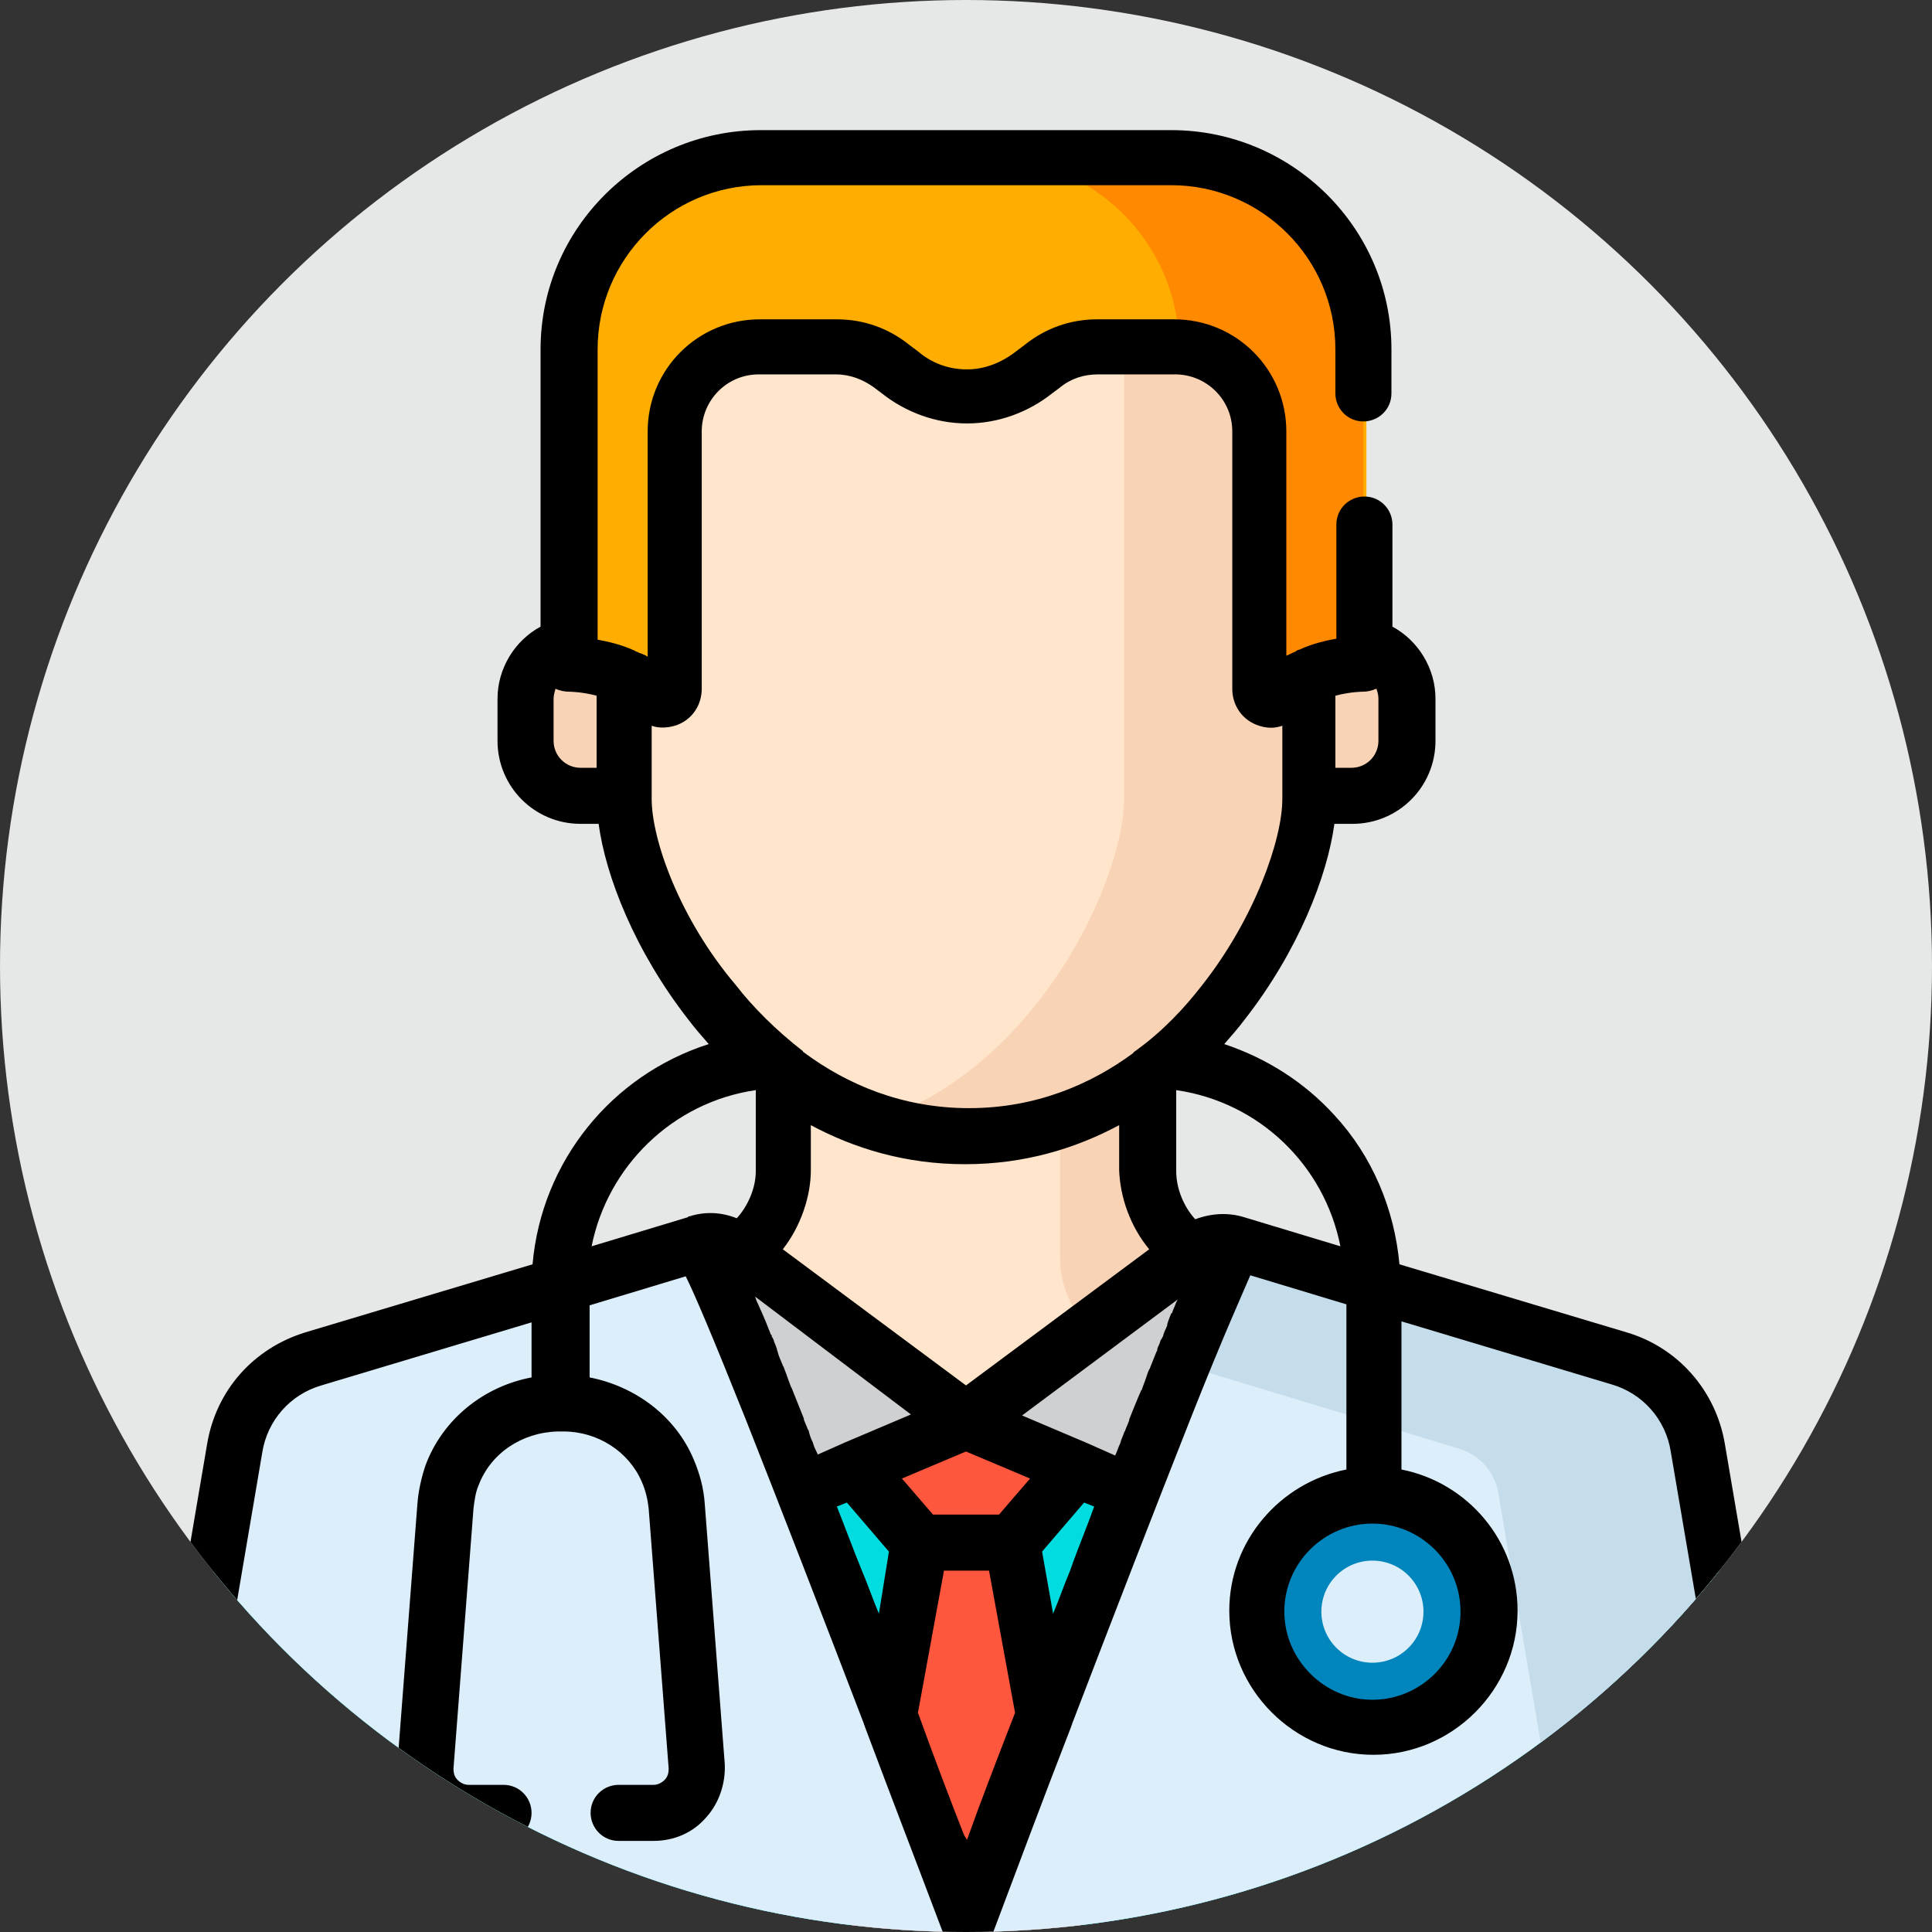 <?xml version="1.0" encoding="utf-8"?>
<!-- Generator: Adobe Illustrator 21.0.0, SVG Export Plug-In . SVG Version: 6.00 Build 0)  -->
<svg version="1.1" id="Layer_1" xmlns="http://www.w3.org/2000/svg" xmlns:xlink="http://www.w3.org/1999/xlink" x="0px" y="0px"
	 viewBox="0 0 193 193" style="enable-background:new 0 0 193 193;" xml:space="preserve">
<rect x="0" y="0" width="193" height="193" fill="#333333" stroke="none"/>
<style type="text/css">
	.st0{clip-path:url(#SVGID_2_);}
	.st1{fill:#F9D3B5;}
	.st2{fill:#FFE5CB;}
	.st3{fill:#00DCDF;}
	.st4{fill:#CFD0D1;}
	.st5{fill:#FF573E;}
	.st6{fill:#DDEEFB;}
	.st7{fill:#C5DCEB;}
	.st8{fill:#FFAD00;}
	.st9{fill:#FF8900;}
	.st10{fill:#0085BC;}
</style>
<g>
	<defs>
		<circle id="SVGID_1_" cx="96.5" cy="96.5" r="96.5"/>
	</defs>
	<use xlink:href="#SVGID_1_"  style="overflow:visible;fill:#E6E8E8;"/>
	<clipPath id="SVGID_2_">
		<use xlink:href="#SVGID_1_"  style="overflow:visible;"/>
	</clipPath>
	<g class="st0">
		<g>
			<path class="st1" d="M64.4,74.7V64.3H58c-3,0-5.5,2.5-5.5,5.5V74c0,3,2.5,5.5,5.5,5.5h6.4V74.7z"/>
			<path class="st1" d="M135,64.3h-6.4v10.4v4.8h6.4c3,0,5.5-2.5,5.5-5.5v-4.2C140.5,66.8,138,64.3,135,64.3z"/>
		</g>
		<path class="st2" d="M109.3,145.8l19.6-18.4l-7.8-1.4c-3.8-0.8-6.5-5.1-6.5-8.9V99.9H96.5l0,0H78.3V117c0,3.8-2.7,8.2-6.5,8.9
			l-7.8,1.4l19.6,18.4C90.9,152.6,102.1,152.6,109.3,145.8z"/>
		<path class="st1" d="M105.9,99.9v25.9c0,3.8,2.7,8.2,6.5,8.9l6.7,1.9l9.9-9.3l-7.8-1.4c-3.8-0.8-6.5-5.1-6.5-8.9V99.9L105.9,99.9
			L105.9,99.9z"/>
		<path class="st3" d="M119.2,125l-22.7,17l-22.7-17c-1.2-0.9-2.8-1.2-4.3-0.7l-38.2,11.5c-4.1,1.2-7.2,4.7-7.9,8.9L15,193.9
			c-0.6,3.4,2,6.5,5.5,6.5h152c3.4,0,6.1-3.1,5.5-6.5l-8.4-49.3c-0.7-4.2-3.8-7.7-7.9-8.9l-38.2-11.5
			C122,123.8,120.5,124.1,119.2,125z"/>
		<g>
			<path class="st4" d="M69.5,124.2l-6.6,2l14.5,20.3c1.1,1.6,3.2,2.2,5,1.4l14-6l0,0l-22.7-17C72.5,124.1,71,123.8,69.5,124.2z"/>
			<path class="st4" d="M110.5,147.9c1.8,0.8,3.9,0.2,5-1.4l14.5-20.3l0,0l-6.5-2c-1.5-0.4-3-0.2-4.3,0.7l-22.7,17l0,0l0,0
				L110.5,147.9z"/>
		</g>
		<g>
			<polygon class="st5" points="96.5,142 85.5,146.6 91.9,154.1 101.1,154.1 107.5,146.6 			"/>
			<polygon class="st5" points="101.1,154.1 96.5,154.1 91.9,154.1 83.5,200.4 109.5,200.4 			"/>
		</g>
		<path class="st2" d="M119.9,28.8c-5.5-4.7-13.2-4.4-23.4-4.5c-10.2,0.1-17.9-0.2-23.4,4.5c-7,6-10.8,15-10.8,24.2v26.8
			c0,9.2,11.6,33.7,34.2,33.7s34.2-24.5,34.2-33.7V53C130.7,43.8,126.9,34.8,119.9,28.8z"/>
		<path class="st1" d="M119.9,28.8c-2.2-1.9-4.7-3-7.6-3.6c0,0,0,0,0,0v54.6c0,7.9-8.5,26.9-25,32.3c2.8,0.9,5.9,1.5,9.2,1.5
			c22.6,0,34.2-24.5,34.2-33.7V53C130.7,43.8,126.9,34.8,119.9,28.8z"/>
		<path class="st6" d="M96.5,191.8c0,0-25.5-68.1-27-67.6l-38.2,11.5c-4.1,1.2-7.2,4.7-7.9,8.9L15,193.9c-0.6,3.4,2,6.5,5.5,6.5h152
			c3.4,0,6.1-3.1,5.5-6.5l-8.4-49.3c-0.7-4.2-3.8-7.7-7.9-8.9l-38.2-11.5C122,123.8,96.5,191.8,96.5,191.8z"/>
		<path class="st7" d="M178,193.9l-8.4-49.3c-0.7-4.2-3.8-7.7-7.9-8.9l-38.2-11.5c-0.4-0.1-2.6,4.8-5.5,12.1l27.7,8.4
			c2.1,0.6,3.7,2.4,4,4.6l8.7,51.2h14.1C176,200.4,178.6,197.3,178,193.9z"/>
		<path class="st8" d="M117,15.8H96.5H76c-10.6,0-19.1,8.6-19.1,19.1v31.4c0,0,5.3-0.1,8.7,3.2c0.7,0.7,1.9,0.2,1.9-0.8V43.1
			c0-4.7,3.8-8.5,8.5-8.5h7.7c2,0,4,0.7,5.5,2l0.8,0.6c1.9,1.5,4.3,2.4,6.7,2.4s4.8-0.8,6.7-2.4l0.8-0.6c1.6-1.3,3.5-2,5.5-2h7.7
			c4.7,0,8.5,3.8,8.5,8.5v25.7c0,1,1.2,1.5,1.9,0.8c3.4-3.4,8.7-3.2,8.7-3.2V34.9C136.2,24.3,127.6,15.8,117,15.8z"/>
		<path class="st9" d="M117,15.8H98.7c10.5,0,19,8.4,19.1,18.9c4.4,0.3,7.8,4,7.8,8.4v25.7c0,1,1.2,1.5,1.9,0.8
			c3.4-3.4,8.7-3.2,8.7-3.2V34.9C136.2,24.3,127.6,15.8,117,15.8z"/>
		<circle class="st10" cx="137.1" cy="161" r="11.6"/>
		<circle class="st6" cx="137.1" cy="161" r="5.1"/>
		<path d="M180.7,193.5l-8.4-49.3c-0.9-5.3-4.7-9.6-9.8-11.1l-22.7-6.8c-0.5-5.5-2.7-10.8-6.5-14.9c-3-3.3-6.8-5.7-11-7.1
			c0.7-0.8,1.4-1.6,2-2.4c5.4-6.9,8.3-14.4,9-19.6h1.8c4.6,0,8.3-3.7,8.3-8.3v-4.2c0-3-1.7-5.8-4.3-7.2V52.4c0-1.5-1.2-2.8-2.8-2.8
			c-1.5,0-2.8,1.2-2.8,2.8v11.4c-1.1,0.2-2.4,0.5-3.7,1.1c-0.1,0-0.3,0.1-0.4,0.2c-0.3,0.1-0.6,0.3-0.9,0.4V43.1
			c0-6.2-5-11.2-11.2-11.2h-7.7c-2.7,0-5.2,0.9-7.3,2.6l-0.8,0.6c-1.4,1.1-3.1,1.8-4.9,1.8c-1.8,0-3.5-0.6-4.9-1.8l-0.8-0.6
			c-2.1-1.7-4.6-2.6-7.3-2.6h-7.7c-6.2,0-11.2,5-11.2,11.2v22.5c-0.3-0.2-0.6-0.3-0.9-0.4c-0.1-0.1-0.3-0.1-0.4-0.2
			c-1.3-0.6-2.6-0.9-3.7-1.1V34.9c0-9,7.3-16.4,16.4-16.4H117c9,0,16.4,7.3,16.4,16.4v4.4c0,1.5,1.2,2.8,2.8,2.8
			c1.5,0,2.8-1.2,2.8-2.8v-4.4C139,22.8,129.1,13,117,13H76C63.9,13,54,22.8,54,34.9v27.7c-2.6,1.4-4.3,4.2-4.3,7.2V74
			c0,4.6,3.7,8.3,8.3,8.3h1.8c0.7,5.2,3.6,12.7,9,19.6c0.6,0.8,1.3,1.6,2,2.4c-9.7,3.1-16.7,11.7-17.6,22l-22.7,6.8
			c-5.2,1.6-8.9,5.8-9.8,11.1l-3.4,20c-0.3,1.5,0.8,3,2.3,3.2c1.5,0.3,3-0.8,3.2-2.3l3.4-20c0.5-3.2,2.8-5.8,5.9-6.7l21-6.3v5.5
			c-4.8,0.9-8.9,4.2-10.6,8.8c-0.4,1.2-0.7,2.5-0.8,3.8l-2,26c-0.2,2,0.5,3.9,1.9,5.4c1.3,1.4,3.2,2.3,5.2,2.3h3.5
			c1.5,0,2.8-1.2,2.8-2.8c0-1.5-1.2-2.8-2.8-2.8h-3.5c-0.4,0-0.8-0.2-1.1-0.5c-0.3-0.3-0.4-0.7-0.4-1.1l2-26
			c0.1-0.8,0.2-1.6,0.5-2.3c1.2-3.2,4.3-5.3,7.9-5.4l0.5,0c0,0,0,0,0.1,0c3.4,0,6.5,2,7.8,5c0.4,0.9,0.6,1.8,0.7,2.7l2,26
			c0,0.4-0.1,0.8-0.4,1.1c-0.3,0.3-0.7,0.5-1.1,0.5h-3.5c-1.5,0-2.8,1.2-2.8,2.8c0,1.5,1.2,2.8,2.8,2.8h3.5c2,0,3.9-0.8,5.2-2.3
			c1.3-1.4,2-3.4,1.9-5.4l-2-26c-0.1-1.5-0.5-3-1.1-4.4c-1.8-4.3-5.8-7.3-10.4-8.2v-7.2l9.6-2.9c0.9,1.8,2.6,5.8,6,14.3
			c3.4,8.6,7.7,19.7,11.8,30.4c0,0.1,0.1,0.2,0.1,0.3c2.7,7.2,5.4,14.2,7.7,20.3c0.4,1.1,1.4,1.8,2.6,1.8c1.2,0,2.2-0.7,2.6-1.8
			c2.3-6.1,4.9-13.1,7.7-20.3c0-0.1,0.1-0.2,0.1-0.3c4.1-10.7,8.4-21.8,11.8-30.4c3.4-8.6,5.2-12.5,6-14.4l9.6,2.9v16.5
			c-6.6,1.3-11.7,7.1-11.7,14.1c0,7.9,6.5,14.4,14.4,14.4s14.4-6.5,14.4-14.4c0-7-5-12.8-11.6-14.1v-14.8l21,6.3
			c3.1,0.9,5.4,3.5,5.9,6.7l8.4,49.3c0.1,0.8-0.1,1.6-0.6,2.2c-0.5,0.6-1.3,1-2.1,1h-152c-0.8,0-1.6-0.3-2.1-1
			c-0.5-0.6-0.8-1.4-0.6-2.2l2.8-16.3c0.3-1.5-0.8-3-2.3-3.2c-1.5-0.3-3,0.8-3.2,2.3l-2.8,16.3c-0.4,2.4,0.3,4.9,1.8,6.8
			c1.6,1.9,3.9,3,6.4,3h152c2.5,0,4.8-1.1,6.4-3C180.5,198.4,181.2,195.9,180.7,193.5z M133.4,69.5c1.5-0.4,2.7-0.4,2.7-0.4
			c0.5,0,0.9-0.1,1.4-0.3c0.1,0.3,0.2,0.6,0.2,1V74c0,1.5-1.2,2.7-2.7,2.7h-1.6L133.4,69.5L133.4,69.5z M59.6,76.7H58
			c-1.5,0-2.7-1.2-2.7-2.7v-4.2c0-0.3,0.1-0.7,0.2-1c0.4,0.2,0.9,0.3,1.4,0.3c0,0,1.2,0,2.7,0.4L59.6,76.7L59.6,76.7z M65.1,79.8
			v-7.3c0.8,0.3,1.8,0.2,2.6-0.1c1.5-0.6,2.4-2,2.4-3.6V43.1c0-3.1,2.5-5.7,5.7-5.7h7.7c1.4,0,2.7,0.5,3.8,1.3l0.8,0.6
			c2.4,1.9,5.4,3,8.5,3c3.1,0,6.1-1.1,8.5-3l0.8-0.6c1.1-0.9,2.4-1.3,3.8-1.3h7.7c3.1,0,5.7,2.5,5.7,5.7v25.7c0,1.6,0.9,3,2.4,3.6
			c0.5,0.2,1,0.3,1.5,0.3c0.4,0,0.8-0.1,1.1-0.2v7.3c0,4.1-2.8,12-8,18.6c-1.7,2.2-3.9,4.6-6.7,6.6c-0.1,0.1-0.2,0.1-0.2,0.2
			c-4.2,3.1-9.7,5.5-16.4,5.5s-12.2-2.4-16.4-5.5c-0.1-0.1-0.2-0.1-0.2-0.2c-2.7-2.1-5-4.4-6.7-6.6C67.9,91.8,65.1,83.9,65.1,79.8z
			 M114.8,124.8l-18.3,13.6l-18.3-13.6c1.8-2.3,2.8-5.3,2.8-7.9v-4.5c4.3,2.3,9.4,3.9,15.4,3.9s11.1-1.6,15.4-3.9v4.5
			C111.9,119.6,112.9,122.5,114.8,124.8z M73.6,121.7c-1.5-0.6-3.1-0.7-4.7-0.2c-0.1,0-0.1,0-0.2,0.1l-9.6,2.9
			c1.6-8,8.1-14.4,16.4-15.6v8.1C75.5,118.7,74.7,120.5,73.6,121.7z M81.2,144.1C81.2,144.1,81.2,144.1,81.2,144.1
			c-0.2-0.4-0.3-0.7-0.4-1.1c0-0.1,0-0.1-0.1-0.2c-0.1-0.3-0.3-0.7-0.4-1c0,0,0,0,0-0.1c-0.4-1-0.8-2-1.2-3c0-0.1-0.1-0.1-0.1-0.2
			c-0.1-0.3-0.2-0.5-0.3-0.8c0-0.1-0.1-0.2-0.1-0.3c-0.1-0.3-0.2-0.5-0.3-0.8c0-0.1-0.1-0.1-0.1-0.2c-0.2-0.5-0.4-0.9-0.5-1.3
			c0-0.1-0.1-0.2-0.1-0.4c-0.1-0.2-0.1-0.3-0.2-0.5c-0.1-0.2-0.1-0.4-0.2-0.5c0-0.1-0.1-0.1-0.1-0.2c0-0.1,0-0.1-0.1-0.2
			c-0.3-0.8-0.6-1.5-0.9-2.2c0,0,0,0,0,0c-0.2-0.4-0.3-0.7-0.5-1.1c-0.1-0.2-0.1-0.4-0.2-0.5L91,141.3l-6.6,2.8c0,0,0,0,0,0
			l-2.7,1.2C81.5,144.9,81.3,144.5,81.2,144.1z M87.8,161.2c-0.6-1.4-1.1-2.9-1.7-4.3c-0.9-2.2-1.7-4.4-2.5-6.4l1-0.4l4.2,4.9
			L87.8,161.2z M96.6,183.8c-0.1-0.2-0.2-0.3-0.3-0.5c-1.3-3.3-2.9-7.5-4.6-12.2l2.6-14.2h4.5l2.6,14.2
			C99.5,176,97.8,180.4,96.6,183.8z M99.8,151.3h-6.6l-3.1-3.6l6.4-2.7l6.4,2.7L99.8,151.3z M106.9,156.9c-0.6,1.4-1.1,2.9-1.7,4.3
			l-1.1-6.2l4.2-4.9l1,0.4C108.6,152.5,107.7,154.6,106.9,156.9z M117.5,130.1c-0.1,0.3-0.3,0.7-0.4,1c0,0,0,0.1-0.1,0.1
			c-0.1,0.3-0.3,0.7-0.4,1.1c0,0,0,0,0,0.1c-0.1,0.3-0.3,0.6-0.4,1c0,0.1,0,0.1-0.1,0.2c0,0.1-0.1,0.2-0.1,0.2
			c-0.1,0.1-0.1,0.3-0.2,0.5c-0.1,0.2-0.2,0.4-0.2,0.6c0,0.1-0.1,0.1-0.1,0.2c-0.2,0.5-0.4,1-0.6,1.5c0,0.1-0.1,0.2-0.1,0.2
			c-0.1,0.2-0.2,0.5-0.3,0.8c0,0.1-0.1,0.2-0.1,0.3c-0.1,0.3-0.2,0.5-0.3,0.8c0,0.1-0.1,0.2-0.1,0.2c-0.4,0.9-0.8,1.9-1.2,2.9
			c0,0,0,0.1,0,0.1c-0.1,0.3-0.3,0.7-0.4,1c0,0.1-0.1,0.1-0.1,0.2c-0.1,0.3-0.3,0.7-0.4,1.1c0,0,0,0,0,0c-0.2,0.4-0.3,0.8-0.5,1.2
			l-2.7-1.2c0,0,0,0,0,0l-6.6-2.8l15.7-11.7C117.7,129.7,117.6,129.9,117.5,130.1z M124.3,121.6
			C124.3,121.6,124.3,121.6,124.3,121.6C124.3,121.6,124.3,121.6,124.3,121.6c-1.6-0.5-3.3-0.4-4.9,0.2c-1.1-1.2-1.9-3-1.9-4.8v-8.1
			c8.3,1.2,14.8,7.5,16.4,15.6L124.3,121.6z M145.9,161c0,4.9-4,8.8-8.8,8.8s-8.8-4-8.8-8.8c0-4.9,4-8.8,8.8-8.8
			S145.9,156.1,145.9,161z"/>
	</g>
</g>
</svg>
